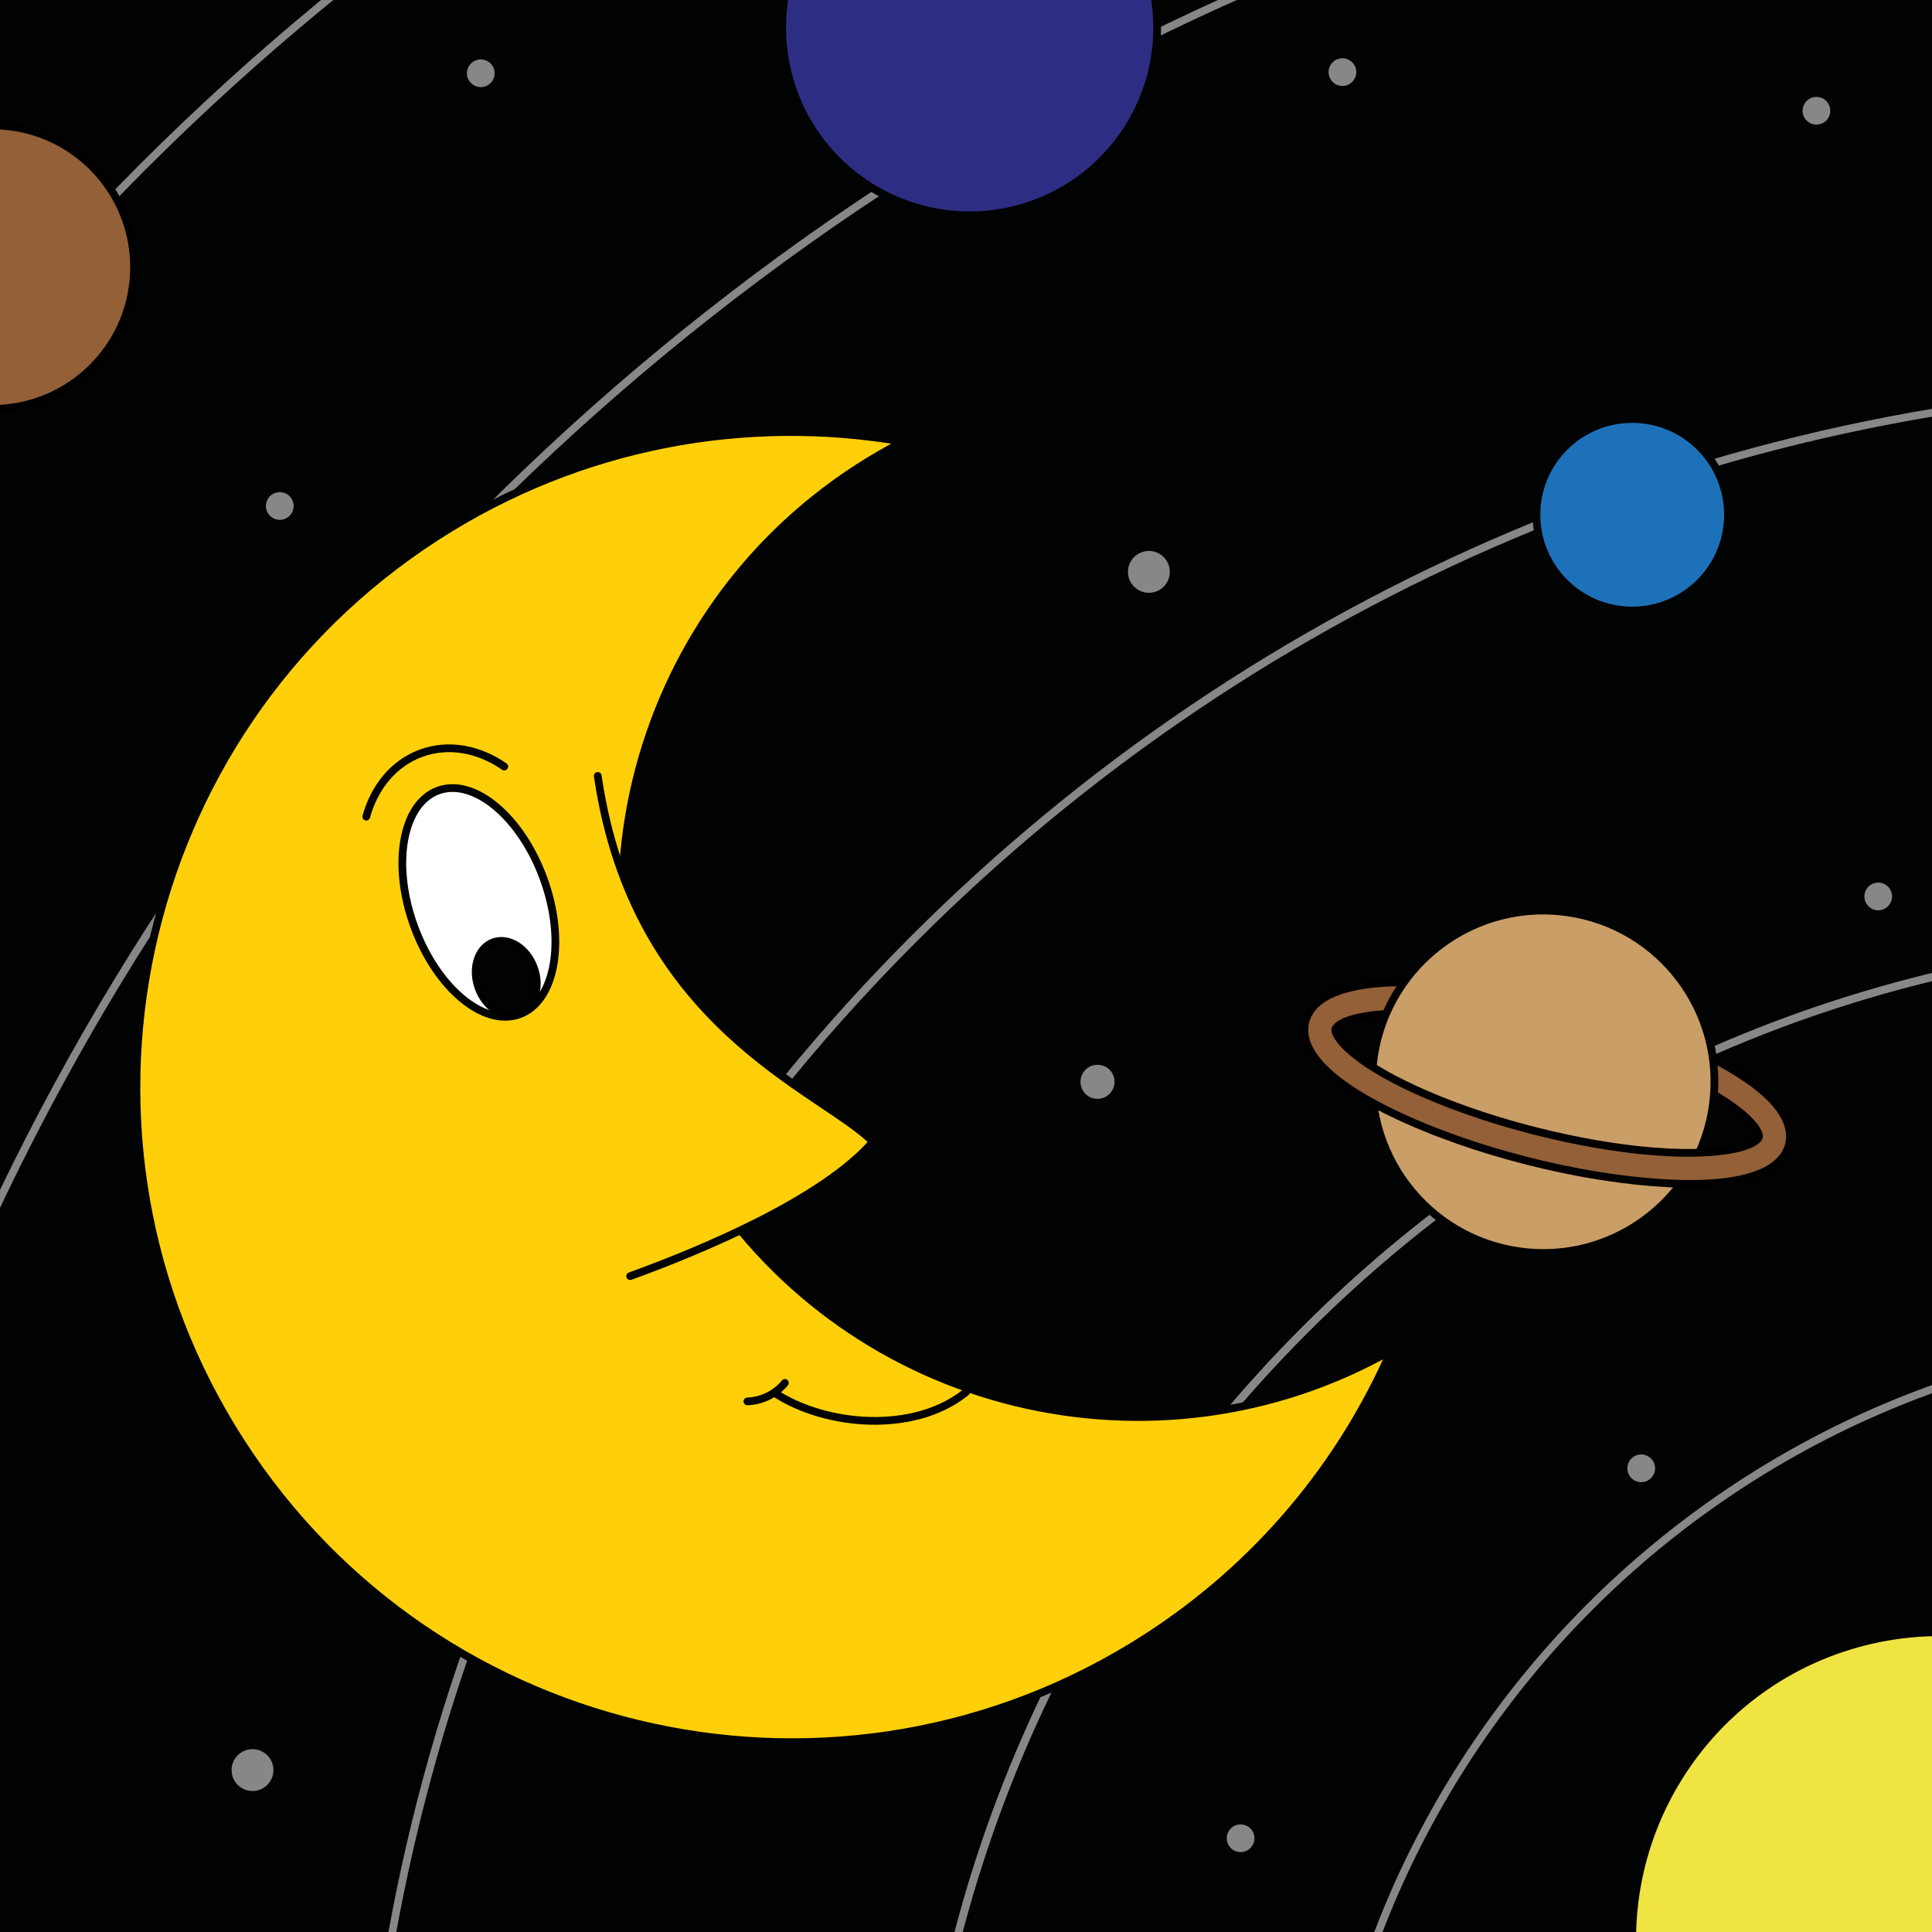 <?xml version="1.0" encoding="utf-8"?>
<!-- Generator: Adobe Illustrator 16.0.0, SVG Export Plug-In . SVG Version: 6.00 Build 0)  -->
<!DOCTYPE svg PUBLIC "-//W3C//DTD SVG 1.1//EN" "http://www.w3.org/Graphics/SVG/1.1/DTD/svg11.dtd">
<svg version="1.1" xmlns="http://www.w3.org/2000/svg" xmlns:xlink="http://www.w3.org/1999/xlink" x="0px" y="0px" width="250px"
	 height="250px" viewBox="0 0 250 250" enable-background="new 0 0 250 250" xml:space="preserve">
<rect x="0" y="0" width="250" height="250" fill="#333333" stroke="none"/>
<g id="BG">
</g>
<g id="Layer_1">
	<g>
		<defs>
			<rect id="SVGID_1_" x="-900" width="250" height="250"/>
		</defs>
		<clipPath id="SVGID_2_">
			<use xlink:href="#SVGID_1_"  overflow="visible"/>
		</clipPath>
	</g>
	<g>
		<defs>
			<rect id="SVGID_3_" x="-300" width="250" height="250"/>
		</defs>
		<clipPath id="SVGID_4_">
			<use xlink:href="#SVGID_3_"  overflow="visible"/>
		</clipPath>
		
			<path clip-path="url(#SVGID_4_)" fill="#010202" stroke="#000000" stroke-linecap="round" stroke-linejoin="round" stroke-miterlimit="10" d="
			M29.832,242.011c-22.723-11.647-55.434-17.808-74.104-20.563c0.018-0.056,0.043-0.106,0.054-0.163
			c0.015-0.077,0.01-0.157,0.019-0.235c18.808,1.152,48.126,1.033,71.663-9.235c2.472-1.079,2.118-3.018-0.795-4.331
			c-2.915-1.315-7.28-1.505-9.753-0.424c-24.345,10.618-55.469,8.626-70.785,7.177c-0.951-0.205-1.946-0.376-2.98-0.497
			c-121.255-14.081-255.382,18.625-261.03,20.023c-6.121,1.517-7.38,5.212-2.81,8.254c2.588,1.725,6.497,2.868,10.511,3.263
			c3.069,0.3,6.199,0.16,8.854-0.495c1.303-0.321,131.425-31.991,242.158-19.154c0.081,0.01,0.163,0.014,0.243,0.021
			c4.549,0.485,51.402,5.737,79.021,19.894c1.275,0.653,2.913,1.073,4.572,1.236c1.88,0.183,3.786,0.037,5.215-0.483
			C32.573,245.323,32.549,243.402,29.832,242.011z"/>
	</g>
	<g>
		<defs>
			<rect id="SVGID_15_" width="250" height="250"/>
		</defs>
		<clipPath id="SVGID_6_">
			<use xlink:href="#SVGID_15_"  overflow="visible"/>
		</clipPath>
		
			<rect x="-7.786" y="-7.786" clip-path="url(#SVGID_6_)" fill="#010202" stroke="#000000" stroke-linecap="round" stroke-linejoin="round" stroke-miterlimit="10" width="265.572" height="265.573"/>
		
			<circle clip-path="url(#SVGID_6_)" fill="#878787" stroke="#010202" stroke-linecap="round" stroke-linejoin="round" stroke-miterlimit="10" cx="32.675" cy="229.049" r="3.208"/>
		
			<circle clip-path="url(#SVGID_6_)" fill="#878787" stroke="#010202" stroke-linecap="round" stroke-linejoin="round" stroke-miterlimit="10" cx="148.667" cy="74" r="3.208"/>
		
			<circle clip-path="url(#SVGID_6_)" fill="#878787" stroke="#010202" stroke-linecap="round" stroke-linejoin="round" stroke-miterlimit="10" cx="160.534" cy="237.867" r="2.292"/>
		
			<circle clip-path="url(#SVGID_6_)" fill="#878787" stroke="#010202" stroke-linecap="round" stroke-linejoin="round" stroke-miterlimit="10" cx="235.046" cy="14.332" r="2.292"/>
		
			<circle clip-path="url(#SVGID_6_)" fill="#878787" stroke="#010202" stroke-linecap="round" stroke-linejoin="round" stroke-miterlimit="10" cx="173.708" cy="9.333" r="2.292"/>
		
			<circle clip-path="url(#SVGID_6_)" fill="#878787" stroke="#010202" stroke-linecap="round" stroke-linejoin="round" stroke-miterlimit="10" cx="62.214" cy="9.482" r="2.292"/>
		
			<circle clip-path="url(#SVGID_6_)" fill="#878787" stroke="#010202" stroke-linecap="round" stroke-linejoin="round" stroke-miterlimit="10" cx="36.202" cy="65.476" r="2.292"/>
		
			<circle clip-path="url(#SVGID_6_)" fill="#878787" stroke="#010202" stroke-linecap="round" stroke-linejoin="round" stroke-miterlimit="10" cx="212.375" cy="190" r="2.292"/>
		
			<circle clip-path="url(#SVGID_6_)" fill="#878787" stroke="#010202" stroke-linecap="round" stroke-linejoin="round" stroke-miterlimit="10" cx="243.042" cy="116" r="2.292"/>
		
			<circle clip-path="url(#SVGID_6_)" fill="#878787" stroke="#010202" stroke-linecap="round" stroke-linejoin="round" stroke-miterlimit="10" cx="142.018" cy="139.987" r="2.704"/>
		
			<path clip-path="url(#SVGID_6_)" fill="none" stroke="#878787" stroke-linecap="round" stroke-linejoin="round" stroke-miterlimit="10" d="
			M118.398,293.93c0-95.181,77.159-172.34,172.34-172.34"/>
		
			<path clip-path="url(#SVGID_6_)" fill="none" stroke="#878787" stroke-linecap="round" stroke-linejoin="round" stroke-miterlimit="10" d="
			M118.398,293.93c0-95.181,77.159-172.34,172.34-172.34"/>
		
			<path clip-path="url(#SVGID_6_)" fill="none" stroke="#878787" stroke-linecap="round" stroke-linejoin="round" stroke-miterlimit="10" d="
			M170.385,293.24c0-66.626,54.011-120.637,120.637-120.637"/>
		
			<path clip-path="url(#SVGID_6_)" fill="none" stroke="#878787" stroke-linecap="round" stroke-linejoin="round" stroke-miterlimit="10" d="
			M206.774,292.759c0-46.639,37.808-84.446,84.446-84.446"/>
		
			<path clip-path="url(#SVGID_6_)" fill="none" stroke="#878787" stroke-linecap="round" stroke-linejoin="round" stroke-miterlimit="10" d="
			M46.83,293.93c0-134.707,109.201-243.908,243.908-243.908"/>
		
			<path clip-path="url(#SVGID_6_)" fill="none" stroke="#878787" stroke-linecap="round" stroke-linejoin="round" stroke-miterlimit="10" d="
			M-31.358,293.93c0-177.889,144.206-322.098,322.097-322.098"/>
		
			<path clip-path="url(#SVGID_6_)" fill="none" stroke="#878787" stroke-linecap="round" stroke-linejoin="round" stroke-miterlimit="10" d="
			M-75.899,249.389c0-177.89,144.206-322.098,322.097-322.098"/>
		<g clip-path="url(#SVGID_6_)">
			<path fill="#CA9E67" stroke="#010202" stroke-linecap="round" stroke-linejoin="round" stroke-miterlimit="10" d="
				M221.641,143.01c1.673-12.121-6.797-23.301-18.917-24.973c-10.021-1.382-19.396,4.167-23.289,12.979
				c-0.817,1.848-1.393,3.838-1.682,5.939c-1.673,12.12,6.797,23.301,18.917,24.973c10.604,1.461,20.49-4.84,23.916-14.558
				C221.074,145.981,221.432,144.524,221.641,143.01z"/>
			<path fill="#936037" stroke="#000000" stroke-linecap="round" stroke-linejoin="round" stroke-miterlimit="10" d="
				M186.517,146.734L186.517,146.734c-5.412-2.049-14.841-6.227-17.187-11.199c-0.847-1.795-0.705-3.568,0.397-4.994
				c4.318-5.586,21.239-2.9,26.322-1.943c6.124,1.152,12.293,2.871,17.839,4.971c5.411,2.049,14.839,6.227,17.185,11.201
				c0.847,1.792,0.706,3.566-0.396,4.992c-4.318,5.588-21.241,2.9-26.323,1.943C198.229,150.553,192.062,148.834,186.517,146.734z
				 M212.472,137.31c-5.328-2.017-11.265-3.671-17.162-4.781c-13.286-2.501-21.106-1.236-22.417,0.46
				c-0.084,0.108-0.212,0.273,0.055,0.84c0.926,1.962,5.406,5.539,14.984,9.165v0.001c5.33,2.018,11.264,3.67,17.162,4.779
				c13.287,2.502,21.108,1.237,22.419-0.458c0.084-0.108,0.211-0.272-0.058-0.841C226.53,144.514,222.051,140.935,212.472,137.31z"
				/>
			<path fill="#CA9E67" stroke="#010202" stroke-linecap="round" stroke-linejoin="round" stroke-miterlimit="10" d="
				M221.201,145.301c0.187-0.748,0.333-1.512,0.439-2.291c1.673-12.121-6.797-23.301-18.917-24.973
				c-10.021-1.382-19.396,4.167-23.289,12.979c-0.817,1.848-1.393,3.838-1.682,5.939"/>
		</g>
		<g clip-path="url(#SVGID_6_)">
			<path fill="#FFD009" stroke="#010202" stroke-linecap="round" stroke-linejoin="round" stroke-miterlimit="10" d="
				M91.134,152.791c-19.98-30.979-11.062-72.293,19.921-92.272c1.903-1.229,3.851-2.347,5.826-3.36
				c-20.232-3.509-41.783,0.276-60.396,12.282C17.141,94.814,5.82,147.272,31.193,186.608
				c25.373,39.341,77.83,50.663,117.166,25.291c14.527-9.368,25.226-22.431,31.674-37.16
				C149.49,192.012,110.398,182.663,91.134,152.791z"/>
			<path fill="none" stroke="#010202" stroke-linecap="round" stroke-linejoin="round" stroke-miterlimit="10" d="M96.711,181.342
				c1.894-0.066,3.688-0.969,4.854-2.398"/>
			<path fill="none" stroke="#000000" stroke-linecap="round" stroke-linejoin="round" stroke-miterlimit="10" d="M125,180.143
				c-6.723,5.439-18.203,4.425-24.785,0.085"/>
			<path fill="#FFD009" stroke="#010202" stroke-linecap="round" stroke-linejoin="round" stroke-miterlimit="10" d="
				M77.349,100.402c4.74,32.422,28.78,40.557,35.624,47.342c-6.588,7.551-22.307,14.076-31.43,17.387"/>
			<g>
				<path fill="#FFFFFF" stroke="#010202" stroke-linecap="round" stroke-linejoin="round" stroke-miterlimit="10" d="
					M70.354,113.73c2.905,7.998,1.5,15.844-3.135,17.525c-4.633,1.682-10.744-3.439-13.646-11.438
					c-2.903-7.997-1.499-15.845,3.138-17.525C61.346,100.61,67.453,105.73,70.354,113.73z"/>
				
					<ellipse transform="matrix(0.94 -0.341 0.341 0.94 -39.222 29.92)" fill="#010202" stroke="#000000" stroke-linecap="round" stroke-linejoin="round" stroke-miterlimit="10" cx="65.509" cy="126.543" rx="3.813" ry="4.895"/>
				<g>
					<path fill="none" stroke="#010202" stroke-linecap="round" stroke-linejoin="round" stroke-miterlimit="10" d="M65.256,99.191
						c-3.276-2.262-7.171-3.032-10.738-1.738c-3.563,1.293-6.059,4.381-7.123,8.219"/>
				</g>
			</g>
		</g>
		
			<circle clip-path="url(#SVGID_6_)" fill="#1D71B8" stroke="#010202" stroke-linecap="round" stroke-linejoin="round" stroke-miterlimit="10" cx="211.207" cy="66.61" r="12.392"/>
		
			<path clip-path="url(#SVGID_6_)" fill="#2D2E83" stroke="#010202" stroke-linecap="round" stroke-linejoin="round" stroke-miterlimit="10" d="
			M149.123-1.807c2.984,13.06-5.183,26.066-18.244,29.053c-13.059,2.986-26.065-5.18-29.051-18.24
			c-2.988-13.059,5.18-26.067,18.24-29.053C133.126-23.033,146.133-14.867,149.123-1.807z"/>
		
			<path clip-path="url(#SVGID_6_)" fill="#F0E443" stroke="#010202" stroke-linecap="round" stroke-linejoin="round" stroke-miterlimit="10" d="
			M289.776,242.131c4.894,21.417-8.498,42.747-29.916,47.644c-21.416,4.897-42.745-8.493-47.644-29.911
			c-4.898-21.416,8.495-42.748,29.914-47.645C263.544,207.321,284.873,220.713,289.776,242.131z"/>
		
			<circle clip-path="url(#SVGID_6_)" fill="#936037" stroke="#000000" stroke-linecap="round" stroke-linejoin="round" stroke-miterlimit="10" cx="-0.996" cy="34.568" r="18.341"/>
	</g>
</g>
<g id="Layer_2">
</g>
</svg>

